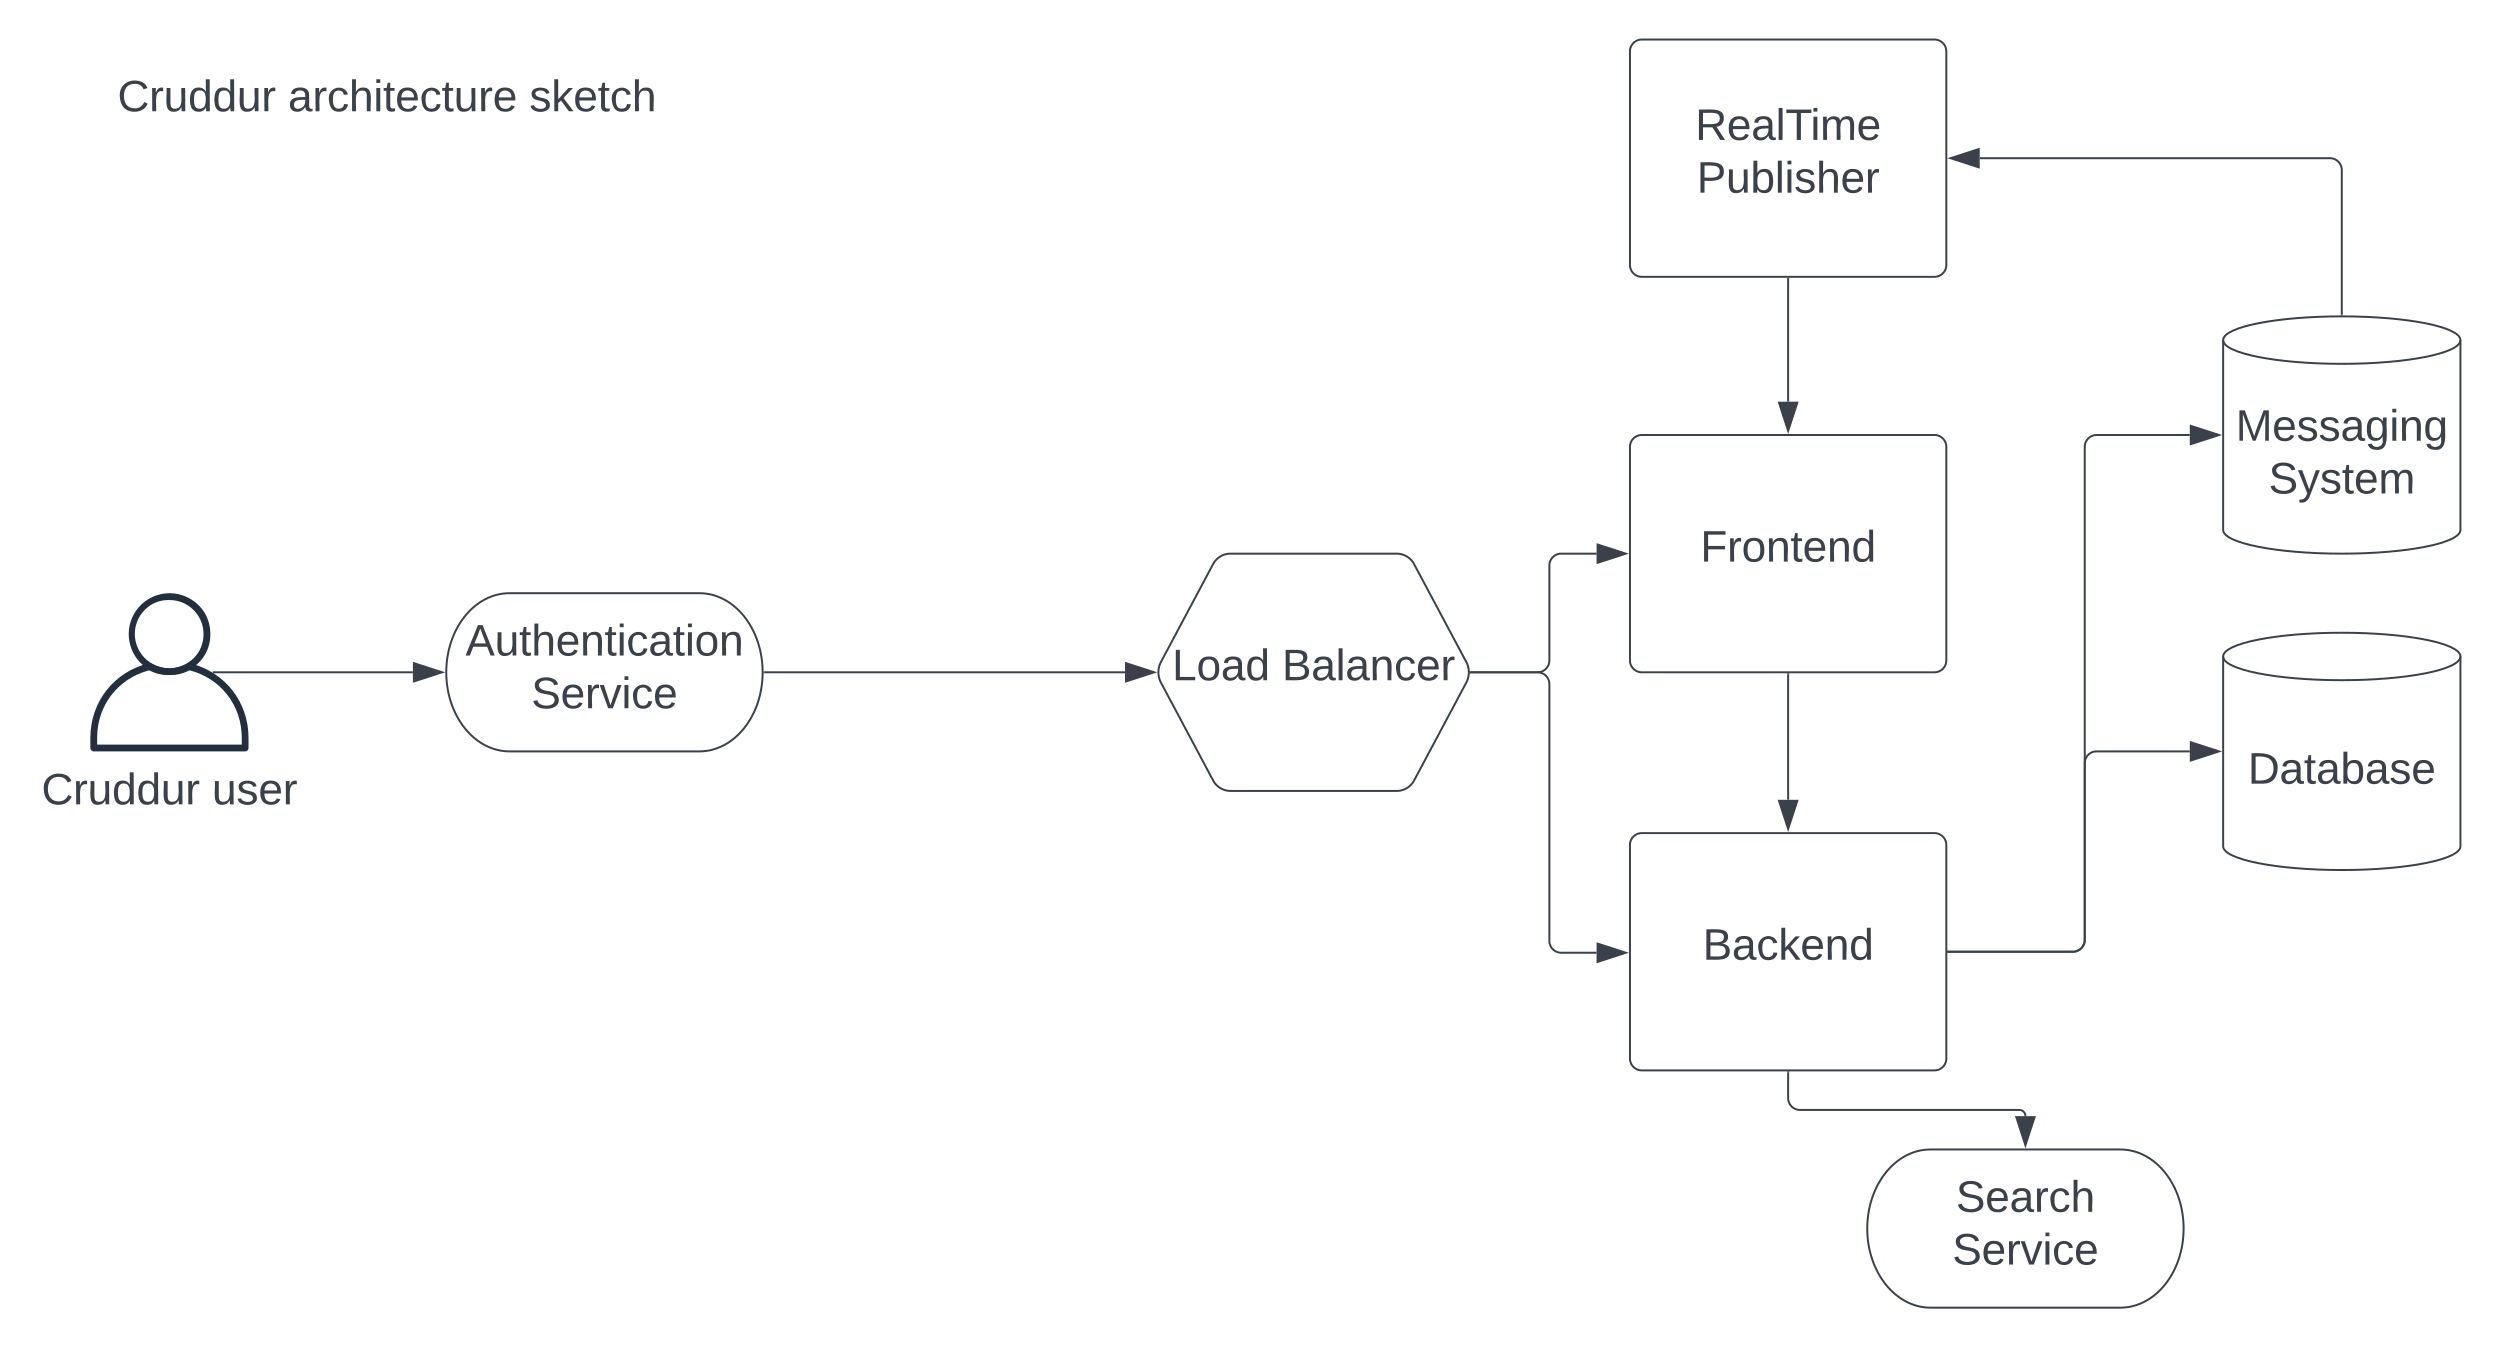 <svg xmlns="http://www.w3.org/2000/svg" xmlns:xlink="http://www.w3.org/1999/xlink" xmlns:lucid="lucid" width="1264.33" height="681.33"><g transform="translate(-54.309 -120)" lucid:page-tab-id="0_0"><path d="M0 0h1870.87v1322.84H0z" fill="#fff"/><path d="M178.32 500h-76.64c-.88 0-1.68-.76-1.68-1.7v-5.12c0-18.18 11.92-33.43 29.52-37.7.48-.1.88-.05 1.28.17 5.92 3.2 12.48 3.2 18.4 0 .4-.22.8-.26 1.2-.17 17.68 4.27 29.6 19.52 29.6 37.7v5.13c0 .94-.8 1.7-1.68 1.7zm-74.88-3.43h73.12v-3.4c.08-16.35-10.56-30.07-26.32-34.17-3.36 1.64-6.48 2.4-10.24 2.4s-6.88-.7-10.24-2.4c-15.76 4.1-26.4 17.82-26.32 34.18z" stroke="#fff" stroke-opacity="0" fill="#232f3e"/><path d="M140 461.3c-3.67 0-6.8-.8-10.03-2.56-9.95-5.58-13.5-18.2-7.93-28.17 5.58-9.95 18.17-13.5 28.1-7.93 6.72 3.76 10.56 10.33 10.56 18.05 0 7.76-3.92 14.36-10.74 18.04-3.22 1.73-6.32 2.56-9.95 2.56zm0-37.83c-6.6-.17-12.26 3.18-15.44 8.96-4.5 8.38-1.4 18.8 6.94 23.34 5.4 2.93 11.36 2.93 16.77 0 5.7-3.1 9-8.68 8.96-15.2-.04-9.5-7.76-17.14-17.22-17.1z" stroke="#fff" stroke-opacity="0" fill="#232f3e"/><use xlink:href="#a" transform="matrix(1,0,0,1,70,509) translate(5.309 17.778)"/><use xlink:href="#b" transform="matrix(1,0,0,1,70,509) translate(91.543 17.778)"/><path d="M878.63 346a6 6 0 0 1 6-6h148a6 6 0 0 1 6 6v108a6 6 0 0 1-6 6h-148a6 6 0 0 1-6-6z" stroke="#3a414a" fill="#fff"/><use xlink:href="#c" transform="matrix(1,0,0,1,883.634,345) translate(30.617 59.028)"/><path d="M878.63 547.33a6 6 0 0 1 6-6h148a6 6 0 0 1 6 6v108a6 6 0 0 1-6 6h-148a6 6 0 0 1-6-6z" stroke="#3a414a" fill="#fff"/><use xlink:href="#d" transform="matrix(1,0,0,1,883.634,546.333) translate(31.79 59.028)"/><path d="M1298.63 548c0 6.63-26.86 12-60 12-33.13 0-60-5.37-60-12v-96c0-6.63 26.87-12 60-12 33.14 0 60 5.37 60 12z" stroke="#3a414a" fill="#fff"/><path d="M1298.63 452c0 6.63-26.86 12-60 12-33.13 0-60-5.37-60-12" stroke="#3a414a" fill="none"/><use xlink:href="#e" transform="matrix(1,0,0,1,1183.634,469) translate(7.5 47.34)"/><path d="M667.8 405.3a10 10 0 0 1 8.83-5.3h84a10 10 0 0 1 8.83 5.3l26.35 49.4a11.25 11.25 0 0 1 0 10.6l-26.34 49.4a10 10 0 0 1-8.83 5.3h-84a10 10 0 0 1-8.82-5.3l-26.34-49.4a11.25 11.25 0 0 1 0-10.6z" stroke="#3a414a" fill="#fff"/><use xlink:href="#f" transform="matrix(1,0,0,1,643.634,405) translate(3.462 59.028)"/><use xlink:href="#g" transform="matrix(1,0,0,1,643.634,405) translate(59.017 59.028)"/><path d="M1039.63 601.33h63a6 6 0 0 0 6-6V506a6 6 0 0 1 6-6h47.12" stroke="#3a414a" fill="none"/><path d="M1039.65 601.83h-.52v-1h.52z" stroke="#3a414a" stroke-width=".05" fill="#3a414a"/><path d="M1176.52 500l-14.27 4.63v-9.26z" stroke="#3a414a" fill="#3a414a"/><path d="M798.13 460h33.75a6 6 0 0 1 6 6v129.83a6 6 0 0 0 6 6h17.87" stroke="#3a414a" fill="none"/><path d="M798.15 460.5h-.54l.03-.5-.02-.5h.55z" stroke="#3a414a" stroke-width=".05" fill="#3a414a"/><path d="M876.52 601.83l-14.27 4.64v-9.27z" stroke="#3a414a" fill="#3a414a"/><path d="M798.13 460h33.75a6 6 0 0 0 6-6v-48a6 6 0 0 1 6-6h17.87" stroke="#3a414a" fill="none"/><path d="M798.15 460.5h-.54l.03-.5-.02-.5h.55z" stroke="#3a414a" stroke-width=".05" fill="#3a414a"/><path d="M876.52 400l-14.27 4.63v-9.26z" stroke="#3a414a" fill="#3a414a"/><path d="M441 460h182.25" stroke="#3a414a" fill="none"/><path d="M441 460.5h-.53l.03-.5-.02-.5h.53z" stroke="#3a414a" stroke-width=".05" fill="#3a414a"/><path d="M638 460l-14.25 4.63v-9.26z" stroke="#3a414a" fill="#3a414a"/><path d="M1298.63 388c0 6.63-26.86 12-60 12-33.13 0-60-5.37-60-12v-96c0-6.63 26.87-12 60-12 33.14 0 60 5.37 60 12z" stroke="#3a414a" fill="#fff"/><path d="M1298.63 292c0 6.63-26.86 12-60 12-33.13 0-60-5.37-60-12" stroke="#3a414a" fill="none"/><use xlink:href="#h" transform="matrix(1,0,0,1,1183.634,309) translate(1.358 33.903)"/><use xlink:href="#i" transform="matrix(1,0,0,1,1183.634,309) translate(17.994 60.569)"/><path d="M1039.63 601.33h63a6 6 0 0 0 6-6V346a6 6 0 0 1 6-6h47.12" stroke="#3a414a" fill="none"/><path d="M1039.65 601.83h-.52v-1h.52z" stroke="#3a414a" stroke-width=".05" fill="#3a414a"/><path d="M1176.52 340l-14.27 4.63v-9.26z" stroke="#3a414a" fill="#3a414a"/><path d="M878.63 146a6 6 0 0 1 6-6h148a6 6 0 0 1 6 6v108a6 6 0 0 1-6 6h-148a6 6 0 0 1-6-6z" stroke="#3a414a" fill="#fff"/><use xlink:href="#j" transform="matrix(1,0,0,1,890.634,152) translate(21.025 38.778)"/><use xlink:href="#k" transform="matrix(1,0,0,1,890.634,152) translate(21.796 65.444)"/><path d="M1238.63 279v-73a6 6 0 0 0-6-6h-177.1" stroke="#3a414a" fill="none"/><path d="M1239.13 279.52l-.5-.02-.5.02V279h1z" stroke="#3a414a" stroke-width=".05" fill="#3a414a"/><path d="M1040.75 200l14.27-4.63v9.26z" stroke="#3a414a" fill="#3a414a"/><path d="M958.63 261v62.12" stroke="#3a414a" fill="none"/><path d="M959.13 261h-1v-.5h1z" stroke="#3a414a" stroke-width=".05" fill="#3a414a"/><path d="M958.63 337.88L954 323.62h9.27z" stroke="#3a414a" fill="#3a414a"/><path d="M1126.63 701.33c17.68 0 32 17.9 32 40s-14.32 40-32 40h-96c-17.67 0-32-17.9-32-40s14.33-40 32-40z" stroke="#3a414a" fill="#fff"/><use xlink:href="#l" transform="matrix(1,0,0,1,1003.634,706.333) translate(39.851 26.528)"/><use xlink:href="#m" transform="matrix(1,0,0,1,1003.634,706.333) translate(38.03 53.194)"/><path d="M958.63 662.33v13a6 6 0 0 0 6 6h110.9a3.12 3.12 0 0 1 3.1 3.12" stroke="#3a414a" fill="none"/><path d="M959.13 662.35h-1v-.52h1z" stroke="#3a414a" stroke-width=".05" fill="#3a414a"/><path d="M1078.63 699.2l-4.63-14.25h9.27z" stroke="#3a414a" fill="#3a414a"/><path d="M958.63 461v63.45" stroke="#3a414a" fill="none"/><path d="M959.13 461h-1v-.5h1z" stroke="#3a414a" stroke-width=".05" fill="#3a414a"/><path d="M958.63 539.2L954 524.97h9.27z" stroke="#3a414a" fill="#3a414a"/><path d="M408 420c17.67 0 32 17.9 32 40s-14.33 40-32 40h-96c-17.67 0-32-17.9-32-40s14.33-40 32-40z" stroke="#3a414a" fill="#fff"/><use xlink:href="#n" transform="matrix(1,0,0,1,285,425) translate(4.696 26.528)"/><use xlink:href="#m" transform="matrix(1,0,0,1,285,425) translate(38.03 53.194)"/><path d="M161.87 460H263.1" stroke="#3a414a" fill="none"/><path stroke="#3a414a" stroke-width=".05" fill="#3a414a"/><path d="M277.88 460l-14.26 4.63v-9.26z" stroke="#3a414a" fill="#3a414a"/><path d="M100 146a6 6 0 0 1 6-6h288a6 6 0 0 1 6 6v51.33a6 6 0 0 1-6 6H106a6 6 0 0 1-6-6z" stroke="#000" stroke-opacity="0" fill="#fff" fill-opacity="0"/><g><use xlink:href="#o" transform="matrix(1,0,0,1,105,145) translate(8.765 31.278)"/><use xlink:href="#p" transform="matrix(1,0,0,1,105,145) translate(95 31.278)"/><use xlink:href="#q" transform="matrix(1,0,0,1,105,145) translate(217.037 31.278)"/></g><defs><path fill="#3a414a" d="M212-179c-10-28-35-45-73-45-59 0-87 40-87 99 0 60 29 101 89 101 43 0 62-24 78-52l27 14C228-24 195 4 139 4 59 4 22-46 18-125c-6-104 99-153 187-111 19 9 31 26 39 46" id="r"/><path fill="#3a414a" d="M114-163C36-179 61-72 57 0H25l-1-190h30c1 12-1 29 2 39 6-27 23-49 58-41v29" id="s"/><path fill="#3a414a" d="M84 4C-5 8 30-112 23-190h32v120c0 31 7 50 39 49 72-2 45-101 50-169h31l1 190h-30c-1-10 1-25-2-33-11 22-28 36-60 37" id="t"/><path fill="#3a414a" d="M85-194c31 0 48 13 60 33l-1-100h32l1 261h-30c-2-10 0-23-3-31C134-8 116 4 85 4 32 4 16-35 15-94c0-66 23-100 70-100zm9 24c-40 0-46 34-46 75 0 40 6 74 45 74 42 0 51-32 51-76 0-42-9-74-50-73" id="u"/><g id="a"><use transform="matrix(0.062,0,0,0.062,0,0)" xlink:href="#r"/><use transform="matrix(0.062,0,0,0.062,15.988,0)" xlink:href="#s"/><use transform="matrix(0.062,0,0,0.062,23.333,0)" xlink:href="#t"/><use transform="matrix(0.062,0,0,0.062,35.679,0)" xlink:href="#u"/><use transform="matrix(0.062,0,0,0.062,48.025,0)" xlink:href="#u"/><use transform="matrix(0.062,0,0,0.062,60.37,0)" xlink:href="#t"/><use transform="matrix(0.062,0,0,0.062,72.716,0)" xlink:href="#s"/></g><path fill="#3a414a" d="M135-143c-3-34-86-38-87 0 15 53 115 12 119 90S17 21 10-45l28-5c4 36 97 45 98 0-10-56-113-15-118-90-4-57 82-63 122-42 12 7 21 19 24 35" id="v"/><path fill="#3a414a" d="M100-194c63 0 86 42 84 106H49c0 40 14 67 53 68 26 1 43-12 49-29l28 8c-11 28-37 45-77 45C44 4 14-33 15-96c1-61 26-98 85-98zm52 81c6-60-76-77-97-28-3 7-6 17-6 28h103" id="w"/><g id="b"><use transform="matrix(0.062,0,0,0.062,0,0)" xlink:href="#t"/><use transform="matrix(0.062,0,0,0.062,12.346,0)" xlink:href="#v"/><use transform="matrix(0.062,0,0,0.062,23.457,0)" xlink:href="#w"/><use transform="matrix(0.062,0,0,0.062,35.802,0)" xlink:href="#s"/></g><path fill="#3a414a" d="M63-220v92h138v28H63V0H30v-248h175v28H63" id="x"/><path fill="#3a414a" d="M100-194c62-1 85 37 85 99 1 63-27 99-86 99S16-35 15-95c0-66 28-99 85-99zM99-20c44 1 53-31 53-75 0-43-8-75-51-75s-53 32-53 75 10 74 51 75" id="y"/><path fill="#3a414a" d="M117-194c89-4 53 116 60 194h-32v-121c0-31-8-49-39-48C34-167 62-67 57 0H25l-1-190h30c1 10-1 24 2 32 11-22 29-35 61-36" id="z"/><path fill="#3a414a" d="M59-47c-2 24 18 29 38 22v24C64 9 27 4 27-40v-127H5v-23h24l9-43h21v43h35v23H59v120" id="A"/><g id="c"><use transform="matrix(0.062,0,0,0.062,0,0)" xlink:href="#x"/><use transform="matrix(0.062,0,0,0.062,13.519,0)" xlink:href="#s"/><use transform="matrix(0.062,0,0,0.062,20.864,0)" xlink:href="#y"/><use transform="matrix(0.062,0,0,0.062,33.21,0)" xlink:href="#z"/><use transform="matrix(0.062,0,0,0.062,45.556,0)" xlink:href="#A"/><use transform="matrix(0.062,0,0,0.062,51.728,0)" xlink:href="#w"/><use transform="matrix(0.062,0,0,0.062,64.074,0)" xlink:href="#z"/><use transform="matrix(0.062,0,0,0.062,76.42,0)" xlink:href="#u"/></g><path fill="#3a414a" d="M160-131c35 5 61 23 61 61C221 17 115-2 30 0v-248c76 3 177-17 177 60 0 33-19 50-47 57zm-97-11c50-1 110 9 110-42 0-47-63-36-110-37v79zm0 115c55-2 124 14 124-45 0-56-70-42-124-44v89" id="B"/><path fill="#3a414a" d="M141-36C126-15 110 5 73 4 37 3 15-17 15-53c-1-64 63-63 125-63 3-35-9-54-41-54-24 1-41 7-42 31l-33-3c5-37 33-52 76-52 45 0 72 20 72 64v82c-1 20 7 32 28 27v20c-31 9-61-2-59-35zM48-53c0 20 12 33 32 33 41-3 63-29 60-74-43 2-92-5-92 41" id="C"/><path fill="#3a414a" d="M96-169c-40 0-48 33-48 73s9 75 48 75c24 0 41-14 43-38l32 2c-6 37-31 61-74 61-59 0-76-41-82-99-10-93 101-131 147-64 4 7 5 14 7 22l-32 3c-4-21-16-35-41-35" id="D"/><path fill="#3a414a" d="M143 0L79-87 56-68V0H24v-261h32v163l83-92h37l-77 82L181 0h-38" id="E"/><g id="d"><use transform="matrix(0.062,0,0,0.062,0,0)" xlink:href="#B"/><use transform="matrix(0.062,0,0,0.062,14.815,0)" xlink:href="#C"/><use transform="matrix(0.062,0,0,0.062,27.16,0)" xlink:href="#D"/><use transform="matrix(0.062,0,0,0.062,38.272,0)" xlink:href="#E"/><use transform="matrix(0.062,0,0,0.062,49.383,0)" xlink:href="#w"/><use transform="matrix(0.062,0,0,0.062,61.728,0)" xlink:href="#z"/><use transform="matrix(0.062,0,0,0.062,74.074,0)" xlink:href="#u"/></g><path fill="#3a414a" d="M30-248c118-7 216 8 213 122C240-48 200 0 122 0H30v-248zM63-27c89 8 146-16 146-99s-60-101-146-95v194" id="F"/><path fill="#3a414a" d="M115-194c53 0 69 39 70 98 0 66-23 100-70 100C84 3 66-7 56-30L54 0H23l1-261h32v101c10-23 28-34 59-34zm-8 174c40 0 45-34 45-75 0-40-5-75-45-74-42 0-51 32-51 76 0 43 10 73 51 73" id="G"/><g id="e"><use transform="matrix(0.062,0,0,0.062,0,0)" xlink:href="#F"/><use transform="matrix(0.062,0,0,0.062,15.988,0)" xlink:href="#C"/><use transform="matrix(0.062,0,0,0.062,28.333,0)" xlink:href="#A"/><use transform="matrix(0.062,0,0,0.062,34.506,0)" xlink:href="#C"/><use transform="matrix(0.062,0,0,0.062,46.852,0)" xlink:href="#G"/><use transform="matrix(0.062,0,0,0.062,59.198,0)" xlink:href="#C"/><use transform="matrix(0.062,0,0,0.062,71.543,0)" xlink:href="#v"/><use transform="matrix(0.062,0,0,0.062,82.654,0)" xlink:href="#w"/></g><path fill="#3a414a" d="M30 0v-248h33v221h125V0H30" id="H"/><g id="f"><use transform="matrix(0.062,0,0,0.062,0,0)" xlink:href="#H"/><use transform="matrix(0.062,0,0,0.062,12.346,0)" xlink:href="#y"/><use transform="matrix(0.062,0,0,0.062,24.691,0)" xlink:href="#C"/><use transform="matrix(0.062,0,0,0.062,37.037,0)" xlink:href="#u"/></g><path fill="#3a414a" d="M24 0v-261h32V0H24" id="I"/><g id="g"><use transform="matrix(0.062,0,0,0.062,0,0)" xlink:href="#B"/><use transform="matrix(0.062,0,0,0.062,14.815,0)" xlink:href="#C"/><use transform="matrix(0.062,0,0,0.062,27.16,0)" xlink:href="#I"/><use transform="matrix(0.062,0,0,0.062,32.037,0)" xlink:href="#C"/><use transform="matrix(0.062,0,0,0.062,44.383,0)" xlink:href="#z"/><use transform="matrix(0.062,0,0,0.062,56.728,0)" xlink:href="#D"/><use transform="matrix(0.062,0,0,0.062,67.84,0)" xlink:href="#w"/><use transform="matrix(0.062,0,0,0.062,80.185,0)" xlink:href="#s"/></g><path fill="#3a414a" d="M240 0l2-218c-23 76-54 145-80 218h-23L58-218 59 0H30v-248h44l77 211c21-75 51-140 76-211h43V0h-30" id="J"/><path fill="#3a414a" d="M177-190C167-65 218 103 67 71c-23-6-38-20-44-43l32-5c15 47 100 32 89-28v-30C133-14 115 1 83 1 29 1 15-40 15-95c0-56 16-97 71-98 29-1 48 16 59 35 1-10 0-23 2-32h30zM94-22c36 0 50-32 50-73 0-42-14-75-50-75-39 0-46 34-46 75s6 73 46 73" id="K"/><path fill="#3a414a" d="M24-231v-30h32v30H24zM24 0v-190h32V0H24" id="L"/><g id="h"><use transform="matrix(0.062,0,0,0.062,0,0)" xlink:href="#J"/><use transform="matrix(0.062,0,0,0.062,18.457,0)" xlink:href="#w"/><use transform="matrix(0.062,0,0,0.062,30.802,0)" xlink:href="#v"/><use transform="matrix(0.062,0,0,0.062,41.914,0)" xlink:href="#v"/><use transform="matrix(0.062,0,0,0.062,53.025,0)" xlink:href="#C"/><use transform="matrix(0.062,0,0,0.062,65.37,0)" xlink:href="#K"/><use transform="matrix(0.062,0,0,0.062,77.716,0)" xlink:href="#L"/><use transform="matrix(0.062,0,0,0.062,82.593,0)" xlink:href="#z"/><use transform="matrix(0.062,0,0,0.062,94.938,0)" xlink:href="#K"/></g><path fill="#3a414a" d="M185-189c-5-48-123-54-124 2 14 75 158 14 163 119 3 78-121 87-175 55-17-10-28-26-33-46l33-7c5 56 141 63 141-1 0-78-155-14-162-118-5-82 145-84 179-34 5 7 8 16 11 25" id="M"/><path fill="#3a414a" d="M179-190L93 31C79 59 56 82 12 73V49c39 6 53-20 64-50L1-190h34L92-34l54-156h33" id="N"/><path fill="#3a414a" d="M210-169c-67 3-38 105-44 169h-31v-121c0-29-5-50-35-48C34-165 62-65 56 0H25l-1-190h30c1 10-1 24 2 32 10-44 99-50 107 0 11-21 27-35 58-36 85-2 47 119 55 194h-31v-121c0-29-5-49-35-48" id="O"/><g id="i"><use transform="matrix(0.062,0,0,0.062,0,0)" xlink:href="#M"/><use transform="matrix(0.062,0,0,0.062,14.815,0)" xlink:href="#N"/><use transform="matrix(0.062,0,0,0.062,25.926,0)" xlink:href="#v"/><use transform="matrix(0.062,0,0,0.062,37.037,0)" xlink:href="#A"/><use transform="matrix(0.062,0,0,0.062,43.21,0)" xlink:href="#w"/><use transform="matrix(0.062,0,0,0.062,55.556,0)" xlink:href="#O"/></g><path fill="#3a414a" d="M233-177c-1 41-23 64-60 70L243 0h-38l-65-103H63V0H30v-248c88 3 205-21 203 71zM63-129c60-2 137 13 137-47 0-61-80-42-137-45v92" id="P"/><path fill="#3a414a" d="M127-220V0H93v-220H8v-28h204v28h-85" id="Q"/><g id="j"><use transform="matrix(0.062,0,0,0.062,0,0)" xlink:href="#P"/><use transform="matrix(0.062,0,0,0.062,15.988,0)" xlink:href="#w"/><use transform="matrix(0.062,0,0,0.062,28.333,0)" xlink:href="#C"/><use transform="matrix(0.062,0,0,0.062,40.679,0)" xlink:href="#I"/><use transform="matrix(0.062,0,0,0.062,45.556,0)" xlink:href="#Q"/><use transform="matrix(0.062,0,0,0.062,58.272,0)" xlink:href="#L"/><use transform="matrix(0.062,0,0,0.062,63.148,0)" xlink:href="#O"/><use transform="matrix(0.062,0,0,0.062,81.605,0)" xlink:href="#w"/></g><path fill="#3a414a" d="M30-248c87 1 191-15 191 75 0 78-77 80-158 76V0H30v-248zm33 125c57 0 124 11 124-50 0-59-68-47-124-48v98" id="R"/><path fill="#3a414a" d="M106-169C34-169 62-67 57 0H25v-261h32l-1 103c12-21 28-36 61-36 89 0 53 116 60 194h-32v-121c2-32-8-49-39-48" id="S"/><g id="k"><use transform="matrix(0.062,0,0,0.062,0,0)" xlink:href="#R"/><use transform="matrix(0.062,0,0,0.062,14.815,0)" xlink:href="#t"/><use transform="matrix(0.062,0,0,0.062,27.16,0)" xlink:href="#G"/><use transform="matrix(0.062,0,0,0.062,39.506,0)" xlink:href="#I"/><use transform="matrix(0.062,0,0,0.062,44.383,0)" xlink:href="#L"/><use transform="matrix(0.062,0,0,0.062,49.259,0)" xlink:href="#v"/><use transform="matrix(0.062,0,0,0.062,60.37,0)" xlink:href="#S"/><use transform="matrix(0.062,0,0,0.062,72.716,0)" xlink:href="#w"/><use transform="matrix(0.062,0,0,0.062,85.062,0)" xlink:href="#s"/></g><g id="l"><use transform="matrix(0.062,0,0,0.062,0,0)" xlink:href="#M"/><use transform="matrix(0.062,0,0,0.062,14.815,0)" xlink:href="#w"/><use transform="matrix(0.062,0,0,0.062,27.16,0)" xlink:href="#C"/><use transform="matrix(0.062,0,0,0.062,39.506,0)" xlink:href="#s"/><use transform="matrix(0.062,0,0,0.062,46.852,0)" xlink:href="#D"/><use transform="matrix(0.062,0,0,0.062,57.963,0)" xlink:href="#S"/></g><path fill="#3a414a" d="M108 0H70L1-190h34L89-25l56-165h34" id="T"/><g id="m"><use transform="matrix(0.062,0,0,0.062,0,0)" xlink:href="#M"/><use transform="matrix(0.062,0,0,0.062,14.815,0)" xlink:href="#w"/><use transform="matrix(0.062,0,0,0.062,27.16,0)" xlink:href="#s"/><use transform="matrix(0.062,0,0,0.062,34.506,0)" xlink:href="#T"/><use transform="matrix(0.062,0,0,0.062,45.617,0)" xlink:href="#L"/><use transform="matrix(0.062,0,0,0.062,50.494,0)" xlink:href="#D"/><use transform="matrix(0.062,0,0,0.062,61.605,0)" xlink:href="#w"/></g><path fill="#3a414a" d="M205 0l-28-72H64L36 0H1l101-248h38L239 0h-34zm-38-99l-47-123c-12 45-31 82-46 123h93" id="U"/><g id="n"><use transform="matrix(0.062,0,0,0.062,0,0)" xlink:href="#U"/><use transform="matrix(0.062,0,0,0.062,14.815,0)" xlink:href="#t"/><use transform="matrix(0.062,0,0,0.062,27.16,0)" xlink:href="#A"/><use transform="matrix(0.062,0,0,0.062,33.333,0)" xlink:href="#S"/><use transform="matrix(0.062,0,0,0.062,45.679,0)" xlink:href="#w"/><use transform="matrix(0.062,0,0,0.062,58.025,0)" xlink:href="#z"/><use transform="matrix(0.062,0,0,0.062,70.37,0)" xlink:href="#A"/><use transform="matrix(0.062,0,0,0.062,76.543,0)" xlink:href="#L"/><use transform="matrix(0.062,0,0,0.062,81.42,0)" xlink:href="#D"/><use transform="matrix(0.062,0,0,0.062,92.531,0)" xlink:href="#C"/><use transform="matrix(0.062,0,0,0.062,104.877,0)" xlink:href="#A"/><use transform="matrix(0.062,0,0,0.062,111.049,0)" xlink:href="#L"/><use transform="matrix(0.062,0,0,0.062,115.926,0)" xlink:href="#y"/><use transform="matrix(0.062,0,0,0.062,128.272,0)" xlink:href="#z"/></g><g id="o"><use transform="matrix(0.062,0,0,0.062,0,0)" xlink:href="#r"/><use transform="matrix(0.062,0,0,0.062,15.988,0)" xlink:href="#s"/><use transform="matrix(0.062,0,0,0.062,23.333,0)" xlink:href="#t"/><use transform="matrix(0.062,0,0,0.062,35.679,0)" xlink:href="#u"/><use transform="matrix(0.062,0,0,0.062,48.025,0)" xlink:href="#u"/><use transform="matrix(0.062,0,0,0.062,60.37,0)" xlink:href="#t"/><use transform="matrix(0.062,0,0,0.062,72.716,0)" xlink:href="#s"/></g><g id="p"><use transform="matrix(0.062,0,0,0.062,0,0)" xlink:href="#C"/><use transform="matrix(0.062,0,0,0.062,12.346,0)" xlink:href="#s"/><use transform="matrix(0.062,0,0,0.062,19.691,0)" xlink:href="#D"/><use transform="matrix(0.062,0,0,0.062,30.802,0)" xlink:href="#S"/><use transform="matrix(0.062,0,0,0.062,43.148,0)" xlink:href="#L"/><use transform="matrix(0.062,0,0,0.062,48.025,0)" xlink:href="#A"/><use transform="matrix(0.062,0,0,0.062,54.198,0)" xlink:href="#w"/><use transform="matrix(0.062,0,0,0.062,66.543,0)" xlink:href="#D"/><use transform="matrix(0.062,0,0,0.062,77.654,0)" xlink:href="#A"/><use transform="matrix(0.062,0,0,0.062,83.827,0)" xlink:href="#t"/><use transform="matrix(0.062,0,0,0.062,96.173,0)" xlink:href="#s"/><use transform="matrix(0.062,0,0,0.062,103.519,0)" xlink:href="#w"/></g><g id="q"><use transform="matrix(0.062,0,0,0.062,0,0)" xlink:href="#v"/><use transform="matrix(0.062,0,0,0.062,11.111,0)" xlink:href="#E"/><use transform="matrix(0.062,0,0,0.062,22.222,0)" xlink:href="#w"/><use transform="matrix(0.062,0,0,0.062,34.568,0)" xlink:href="#A"/><use transform="matrix(0.062,0,0,0.062,40.741,0)" xlink:href="#D"/><use transform="matrix(0.062,0,0,0.062,51.852,0)" xlink:href="#S"/></g></defs></g></svg>